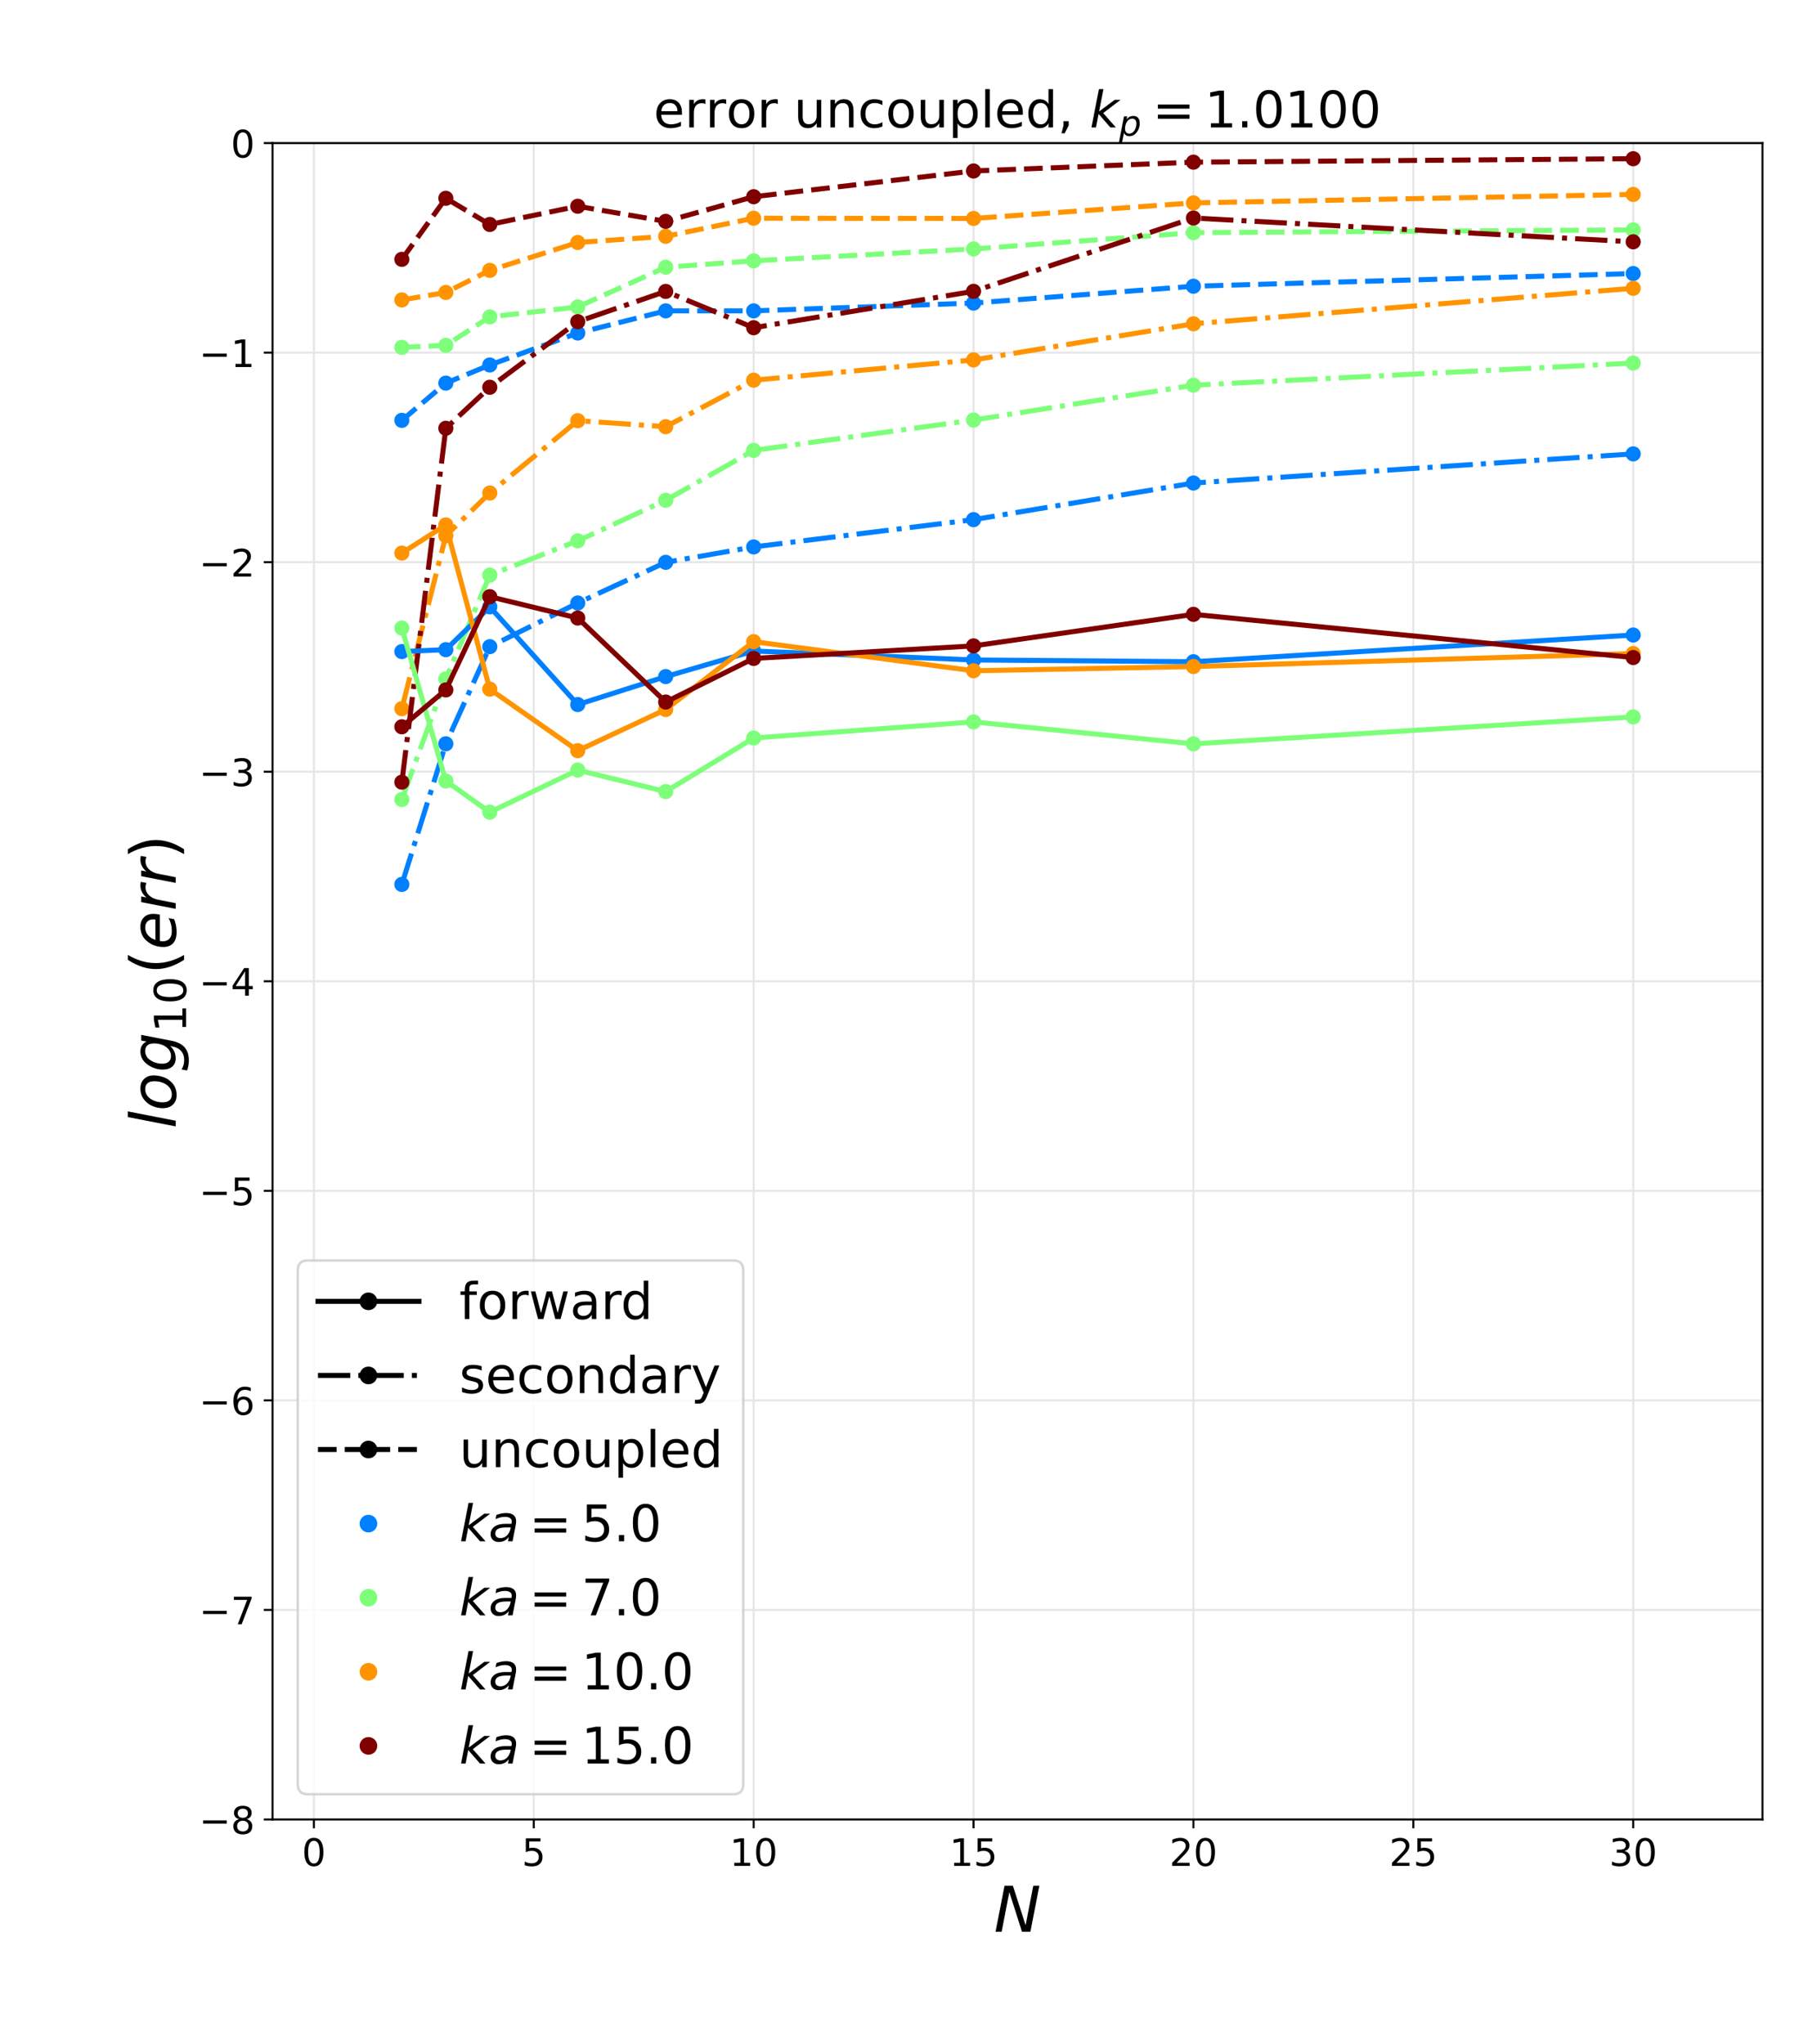 <?xml version="1.0" encoding="utf-8" standalone="no"?>
<!DOCTYPE svg PUBLIC "-//W3C//DTD SVG 1.1//EN"
  "http://www.w3.org/Graphics/SVG/1.1/DTD/svg11.dtd">
<!-- Created with matplotlib (https://matplotlib.org/) -->
<svg height="810pt" version="1.1" viewBox="0 0 720 810" width="720pt" xmlns="http://www.w3.org/2000/svg" xmlns:xlink="http://www.w3.org/1999/xlink">
 <defs>
  <style type="text/css">*{stroke-linecap:butt;stroke-linejoin:round;}</style>
 </defs>
 <g id="figure_1">
  <g id="patch_1">
   <path d="M 0 810 
L 720 810 
L 720 0 
L 0 0 
z
" style="fill:#ffffff;"/>
  </g>
  <g id="axes_1">
   <g id="patch_2">
    <path d="M 108 720.9 
L 698.4 720.9 
L 698.4 56.7 
L 108 56.7 
z
" style="fill:#ffffff;"/>
   </g>
   <g id="matplotlib.axis_1">
    <g id="xtick_1">
     <g id="line2d_1">
      <path clip-path="url(#p505a590bb7)" d="M 124.381 720.9 
L 124.381 56.7 
" style="fill:none;stroke:#e6e6e6;stroke-linecap:square;stroke-width:0.8;"/>
     </g>
     <g id="line2d_2">
      <defs>
       <path d="M 0 0 
L 0 3.5 
" id="mf811f935ae" style="stroke:#000000;stroke-width:0.8;"/>
      </defs>
      <g>
       <use style="stroke:#000000;stroke-width:0.8;" x="124.381" xlink:href="#mf811f935ae" y="720.9"/>
      </g>
     </g>
     <g id="text_1">
      <!-- 0 -->
      <g transform="translate(119.609 739.298)scale(0.15 -0.15)">
       <defs>
        <path d="M 31.781 66.406 
Q 24.172 66.406 20.328 58.906 
Q 16.5 51.422 16.5 36.375 
Q 16.5 21.391 20.328 13.891 
Q 24.172 6.391 31.781 6.391 
Q 39.453 6.391 43.281 13.891 
Q 47.125 21.391 47.125 36.375 
Q 47.125 51.422 43.281 58.906 
Q 39.453 66.406 31.781 66.406 
z
M 31.781 74.219 
Q 44.047 74.219 50.516 64.516 
Q 56.984 54.828 56.984 36.375 
Q 56.984 17.969 50.516 8.266 
Q 44.047 -1.422 31.781 -1.422 
Q 19.531 -1.422 13.062 8.266 
Q 6.594 17.969 6.594 36.375 
Q 6.594 54.828 13.062 64.516 
Q 19.531 74.219 31.781 74.219 
z
" id="DejaVuSans-48"/>
       </defs>
       <use xlink:href="#DejaVuSans-48"/>
      </g>
     </g>
    </g>
    <g id="xtick_2">
     <g id="line2d_3">
      <path clip-path="url(#p505a590bb7)" d="M 211.512 720.9 
L 211.512 56.7 
" style="fill:none;stroke:#e6e6e6;stroke-linecap:square;stroke-width:0.8;"/>
     </g>
     <g id="line2d_4">
      <g>
       <use style="stroke:#000000;stroke-width:0.8;" x="211.512" xlink:href="#mf811f935ae" y="720.9"/>
      </g>
     </g>
     <g id="text_2">
      <!-- 5 -->
      <g transform="translate(206.74 739.298)scale(0.15 -0.15)">
       <defs>
        <path d="M 10.797 72.906 
L 49.516 72.906 
L 49.516 64.594 
L 19.828 64.594 
L 19.828 46.734 
Q 21.969 47.469 24.109 47.828 
Q 26.266 48.188 28.422 48.188 
Q 40.625 48.188 47.75 41.5 
Q 54.891 34.812 54.891 23.391 
Q 54.891 11.625 47.562 5.094 
Q 40.234 -1.422 26.906 -1.422 
Q 22.312 -1.422 17.547 -0.641 
Q 12.797 0.141 7.719 1.703 
L 7.719 11.625 
Q 12.109 9.234 16.797 8.062 
Q 21.484 6.891 26.703 6.891 
Q 35.156 6.891 40.078 11.328 
Q 45.016 15.766 45.016 23.391 
Q 45.016 31 40.078 35.438 
Q 35.156 39.891 26.703 39.891 
Q 22.75 39.891 18.812 39.016 
Q 14.891 38.141 10.797 36.281 
z
" id="DejaVuSans-53"/>
       </defs>
       <use xlink:href="#DejaVuSans-53"/>
      </g>
     </g>
    </g>
    <g id="xtick_3">
     <g id="line2d_5">
      <path clip-path="url(#p505a590bb7)" d="M 298.643 720.9 
L 298.643 56.7 
" style="fill:none;stroke:#e6e6e6;stroke-linecap:square;stroke-width:0.8;"/>
     </g>
     <g id="line2d_6">
      <g>
       <use style="stroke:#000000;stroke-width:0.8;" x="298.643" xlink:href="#mf811f935ae" y="720.9"/>
      </g>
     </g>
     <g id="text_3">
      <!-- 10 -->
      <g transform="translate(289.099 739.298)scale(0.15 -0.15)">
       <defs>
        <path d="M 12.406 8.297 
L 28.516 8.297 
L 28.516 63.922 
L 10.984 60.406 
L 10.984 69.391 
L 28.422 72.906 
L 38.281 72.906 
L 38.281 8.297 
L 54.391 8.297 
L 54.391 0 
L 12.406 0 
z
" id="DejaVuSans-49"/>
       </defs>
       <use xlink:href="#DejaVuSans-49"/>
       <use x="63.623" xlink:href="#DejaVuSans-48"/>
      </g>
     </g>
    </g>
    <g id="xtick_4">
     <g id="line2d_7">
      <path clip-path="url(#p505a590bb7)" d="M 385.774 720.9 
L 385.774 56.7 
" style="fill:none;stroke:#e6e6e6;stroke-linecap:square;stroke-width:0.8;"/>
     </g>
     <g id="line2d_8">
      <g>
       <use style="stroke:#000000;stroke-width:0.8;" x="385.774" xlink:href="#mf811f935ae" y="720.9"/>
      </g>
     </g>
     <g id="text_4">
      <!-- 15 -->
      <g transform="translate(376.23 739.298)scale(0.15 -0.15)">
       <use xlink:href="#DejaVuSans-49"/>
       <use x="63.623" xlink:href="#DejaVuSans-53"/>
      </g>
     </g>
    </g>
    <g id="xtick_5">
     <g id="line2d_9">
      <path clip-path="url(#p505a590bb7)" d="M 472.905 720.9 
L 472.905 56.7 
" style="fill:none;stroke:#e6e6e6;stroke-linecap:square;stroke-width:0.8;"/>
     </g>
     <g id="line2d_10">
      <g>
       <use style="stroke:#000000;stroke-width:0.8;" x="472.905" xlink:href="#mf811f935ae" y="720.9"/>
      </g>
     </g>
     <g id="text_5">
      <!-- 20 -->
      <g transform="translate(463.361 739.298)scale(0.15 -0.15)">
       <defs>
        <path d="M 19.188 8.297 
L 53.609 8.297 
L 53.609 0 
L 7.328 0 
L 7.328 8.297 
Q 12.938 14.109 22.625 23.891 
Q 32.328 33.688 34.812 36.531 
Q 39.547 41.844 41.422 45.531 
Q 43.312 49.219 43.312 52.781 
Q 43.312 58.594 39.234 62.25 
Q 35.156 65.922 28.609 65.922 
Q 23.969 65.922 18.812 64.312 
Q 13.672 62.703 7.812 59.422 
L 7.812 69.391 
Q 13.766 71.781 18.938 73 
Q 24.125 74.219 28.422 74.219 
Q 39.75 74.219 46.484 68.547 
Q 53.219 62.891 53.219 53.422 
Q 53.219 48.922 51.531 44.891 
Q 49.859 40.875 45.406 35.406 
Q 44.188 33.984 37.641 27.219 
Q 31.109 20.453 19.188 8.297 
z
" id="DejaVuSans-50"/>
       </defs>
       <use xlink:href="#DejaVuSans-50"/>
       <use x="63.623" xlink:href="#DejaVuSans-48"/>
      </g>
     </g>
    </g>
    <g id="xtick_6">
     <g id="line2d_11">
      <path clip-path="url(#p505a590bb7)" d="M 560.036 720.9 
L 560.036 56.7 
" style="fill:none;stroke:#e6e6e6;stroke-linecap:square;stroke-width:0.8;"/>
     </g>
     <g id="line2d_12">
      <g>
       <use style="stroke:#000000;stroke-width:0.8;" x="560.036" xlink:href="#mf811f935ae" y="720.9"/>
      </g>
     </g>
     <g id="text_6">
      <!-- 25 -->
      <g transform="translate(550.492 739.298)scale(0.15 -0.15)">
       <use xlink:href="#DejaVuSans-50"/>
       <use x="63.623" xlink:href="#DejaVuSans-53"/>
      </g>
     </g>
    </g>
    <g id="xtick_7">
     <g id="line2d_13">
      <path clip-path="url(#p505a590bb7)" d="M 647.167 720.9 
L 647.167 56.7 
" style="fill:none;stroke:#e6e6e6;stroke-linecap:square;stroke-width:0.8;"/>
     </g>
     <g id="line2d_14">
      <g>
       <use style="stroke:#000000;stroke-width:0.8;" x="647.167" xlink:href="#mf811f935ae" y="720.9"/>
      </g>
     </g>
     <g id="text_7">
      <!-- 30 -->
      <g transform="translate(637.623 739.298)scale(0.15 -0.15)">
       <defs>
        <path d="M 40.578 39.312 
Q 47.656 37.797 51.625 33 
Q 55.609 28.219 55.609 21.188 
Q 55.609 10.406 48.188 4.484 
Q 40.766 -1.422 27.094 -1.422 
Q 22.516 -1.422 17.656 -0.516 
Q 12.797 0.391 7.625 2.203 
L 7.625 11.719 
Q 11.719 9.328 16.594 8.109 
Q 21.484 6.891 26.812 6.891 
Q 36.078 6.891 40.938 10.547 
Q 45.797 14.203 45.797 21.188 
Q 45.797 27.641 41.281 31.266 
Q 36.766 34.906 28.719 34.906 
L 20.219 34.906 
L 20.219 43.016 
L 29.109 43.016 
Q 36.375 43.016 40.234 45.922 
Q 44.094 48.828 44.094 54.297 
Q 44.094 59.906 40.109 62.906 
Q 36.141 65.922 28.719 65.922 
Q 24.656 65.922 20.016 65.031 
Q 15.375 64.156 9.812 62.312 
L 9.812 71.094 
Q 15.438 72.656 20.344 73.438 
Q 25.25 74.219 29.594 74.219 
Q 40.828 74.219 47.359 69.109 
Q 53.906 64.016 53.906 55.328 
Q 53.906 49.266 50.438 45.094 
Q 46.969 40.922 40.578 39.312 
z
" id="DejaVuSans-51"/>
       </defs>
       <use xlink:href="#DejaVuSans-51"/>
       <use x="63.623" xlink:href="#DejaVuSans-48"/>
      </g>
     </g>
    </g>
    <g id="text_8">
     <!-- $N$ -->
     <g transform="translate(393.825 765.413)scale(0.25 -0.25)">
      <defs>
       <path d="M 16.891 72.906 
L 30.172 72.906 
L 50.297 10.406 
L 62.5 72.906 
L 72.125 72.906 
L 57.906 0 
L 44.578 0 
L 24.516 62.891 
L 12.312 0 
L 2.688 0 
z
" id="DejaVuSans-Oblique-78"/>
      </defs>
      <use transform="translate(0 0.094)" xlink:href="#DejaVuSans-Oblique-78"/>
     </g>
    </g>
   </g>
   <g id="matplotlib.axis_2">
    <g id="ytick_1">
     <g id="line2d_15">
      <path clip-path="url(#p505a590bb7)" d="M 108 720.9 
L 698.4 720.9 
" style="fill:none;stroke:#e6e6e6;stroke-linecap:square;stroke-width:0.8;"/>
     </g>
     <g id="line2d_16">
      <defs>
       <path d="M 0 0 
L -3.5 0 
" id="m653d9a1a76" style="stroke:#000000;stroke-width:0.8;"/>
      </defs>
      <g>
       <use style="stroke:#000000;stroke-width:0.8;" x="108" xlink:href="#m653d9a1a76" y="720.9"/>
      </g>
     </g>
     <g id="text_9">
      <!-- −8 -->
      <g transform="translate(78.887 726.599)scale(0.15 -0.15)">
       <defs>
        <path d="M 10.594 35.5 
L 73.188 35.5 
L 73.188 27.203 
L 10.594 27.203 
z
" id="DejaVuSans-8722"/>
        <path d="M 31.781 34.625 
Q 24.75 34.625 20.719 30.859 
Q 16.703 27.094 16.703 20.516 
Q 16.703 13.922 20.719 10.156 
Q 24.75 6.391 31.781 6.391 
Q 38.812 6.391 42.859 10.172 
Q 46.922 13.969 46.922 20.516 
Q 46.922 27.094 42.891 30.859 
Q 38.875 34.625 31.781 34.625 
z
M 21.922 38.812 
Q 15.578 40.375 12.031 44.719 
Q 8.5 49.078 8.5 55.328 
Q 8.5 64.062 14.719 69.141 
Q 20.953 74.219 31.781 74.219 
Q 42.672 74.219 48.875 69.141 
Q 55.078 64.062 55.078 55.328 
Q 55.078 49.078 51.531 44.719 
Q 48 40.375 41.703 38.812 
Q 48.828 37.156 52.797 32.312 
Q 56.781 27.484 56.781 20.516 
Q 56.781 9.906 50.312 4.234 
Q 43.844 -1.422 31.781 -1.422 
Q 19.734 -1.422 13.25 4.234 
Q 6.781 9.906 6.781 20.516 
Q 6.781 27.484 10.781 32.312 
Q 14.797 37.156 21.922 38.812 
z
M 18.312 54.391 
Q 18.312 48.734 21.844 45.562 
Q 25.391 42.391 31.781 42.391 
Q 38.141 42.391 41.719 45.562 
Q 45.312 48.734 45.312 54.391 
Q 45.312 60.062 41.719 63.234 
Q 38.141 66.406 31.781 66.406 
Q 25.391 66.406 21.844 63.234 
Q 18.312 60.062 18.312 54.391 
z
" id="DejaVuSans-56"/>
       </defs>
       <use xlink:href="#DejaVuSans-8722"/>
       <use x="83.789" xlink:href="#DejaVuSans-56"/>
      </g>
     </g>
    </g>
    <g id="ytick_2">
     <g id="line2d_17">
      <path clip-path="url(#p505a590bb7)" d="M 108 637.875 
L 698.4 637.875 
" style="fill:none;stroke:#e6e6e6;stroke-linecap:square;stroke-width:0.8;"/>
     </g>
     <g id="line2d_18">
      <g>
       <use style="stroke:#000000;stroke-width:0.8;" x="108" xlink:href="#m653d9a1a76" y="637.875"/>
      </g>
     </g>
     <g id="text_10">
      <!-- −7 -->
      <g transform="translate(78.887 643.574)scale(0.15 -0.15)">
       <defs>
        <path d="M 8.203 72.906 
L 55.078 72.906 
L 55.078 68.703 
L 28.609 0 
L 18.312 0 
L 43.219 64.594 
L 8.203 64.594 
z
" id="DejaVuSans-55"/>
       </defs>
       <use xlink:href="#DejaVuSans-8722"/>
       <use x="83.789" xlink:href="#DejaVuSans-55"/>
      </g>
     </g>
    </g>
    <g id="ytick_3">
     <g id="line2d_19">
      <path clip-path="url(#p505a590bb7)" d="M 108 554.85 
L 698.4 554.85 
" style="fill:none;stroke:#e6e6e6;stroke-linecap:square;stroke-width:0.8;"/>
     </g>
     <g id="line2d_20">
      <g>
       <use style="stroke:#000000;stroke-width:0.8;" x="108" xlink:href="#m653d9a1a76" y="554.85"/>
      </g>
     </g>
     <g id="text_11">
      <!-- −6 -->
      <g transform="translate(78.887 560.549)scale(0.15 -0.15)">
       <defs>
        <path d="M 33.016 40.375 
Q 26.375 40.375 22.484 35.828 
Q 18.609 31.297 18.609 23.391 
Q 18.609 15.531 22.484 10.953 
Q 26.375 6.391 33.016 6.391 
Q 39.656 6.391 43.531 10.953 
Q 47.406 15.531 47.406 23.391 
Q 47.406 31.297 43.531 35.828 
Q 39.656 40.375 33.016 40.375 
z
M 52.594 71.297 
L 52.594 62.312 
Q 48.875 64.062 45.094 64.984 
Q 41.312 65.922 37.594 65.922 
Q 27.828 65.922 22.672 59.328 
Q 17.531 52.734 16.797 39.406 
Q 19.672 43.656 24.016 45.922 
Q 28.375 48.188 33.594 48.188 
Q 44.578 48.188 50.953 41.516 
Q 57.328 34.859 57.328 23.391 
Q 57.328 12.156 50.688 5.359 
Q 44.047 -1.422 33.016 -1.422 
Q 20.359 -1.422 13.672 8.266 
Q 6.984 17.969 6.984 36.375 
Q 6.984 53.656 15.188 63.938 
Q 23.391 74.219 37.203 74.219 
Q 40.922 74.219 44.703 73.484 
Q 48.484 72.75 52.594 71.297 
z
" id="DejaVuSans-54"/>
       </defs>
       <use xlink:href="#DejaVuSans-8722"/>
       <use x="83.789" xlink:href="#DejaVuSans-54"/>
      </g>
     </g>
    </g>
    <g id="ytick_4">
     <g id="line2d_21">
      <path clip-path="url(#p505a590bb7)" d="M 108 471.825 
L 698.4 471.825 
" style="fill:none;stroke:#e6e6e6;stroke-linecap:square;stroke-width:0.8;"/>
     </g>
     <g id="line2d_22">
      <g>
       <use style="stroke:#000000;stroke-width:0.8;" x="108" xlink:href="#m653d9a1a76" y="471.825"/>
      </g>
     </g>
     <g id="text_12">
      <!-- −5 -->
      <g transform="translate(78.887 477.524)scale(0.15 -0.15)">
       <use xlink:href="#DejaVuSans-8722"/>
       <use x="83.789" xlink:href="#DejaVuSans-53"/>
      </g>
     </g>
    </g>
    <g id="ytick_5">
     <g id="line2d_23">
      <path clip-path="url(#p505a590bb7)" d="M 108 388.8 
L 698.4 388.8 
" style="fill:none;stroke:#e6e6e6;stroke-linecap:square;stroke-width:0.8;"/>
     </g>
     <g id="line2d_24">
      <g>
       <use style="stroke:#000000;stroke-width:0.8;" x="108" xlink:href="#m653d9a1a76" y="388.8"/>
      </g>
     </g>
     <g id="text_13">
      <!-- −4 -->
      <g transform="translate(78.887 394.499)scale(0.15 -0.15)">
       <defs>
        <path d="M 37.797 64.312 
L 12.891 25.391 
L 37.797 25.391 
z
M 35.203 72.906 
L 47.609 72.906 
L 47.609 25.391 
L 58.016 25.391 
L 58.016 17.188 
L 47.609 17.188 
L 47.609 0 
L 37.797 0 
L 37.797 17.188 
L 4.891 17.188 
L 4.891 26.703 
z
" id="DejaVuSans-52"/>
       </defs>
       <use xlink:href="#DejaVuSans-8722"/>
       <use x="83.789" xlink:href="#DejaVuSans-52"/>
      </g>
     </g>
    </g>
    <g id="ytick_6">
     <g id="line2d_25">
      <path clip-path="url(#p505a590bb7)" d="M 108 305.775 
L 698.4 305.775 
" style="fill:none;stroke:#e6e6e6;stroke-linecap:square;stroke-width:0.8;"/>
     </g>
     <g id="line2d_26">
      <g>
       <use style="stroke:#000000;stroke-width:0.8;" x="108" xlink:href="#m653d9a1a76" y="305.775"/>
      </g>
     </g>
     <g id="text_14">
      <!-- −3 -->
      <g transform="translate(78.887 311.474)scale(0.15 -0.15)">
       <use xlink:href="#DejaVuSans-8722"/>
       <use x="83.789" xlink:href="#DejaVuSans-51"/>
      </g>
     </g>
    </g>
    <g id="ytick_7">
     <g id="line2d_27">
      <path clip-path="url(#p505a590bb7)" d="M 108 222.75 
L 698.4 222.75 
" style="fill:none;stroke:#e6e6e6;stroke-linecap:square;stroke-width:0.8;"/>
     </g>
     <g id="line2d_28">
      <g>
       <use style="stroke:#000000;stroke-width:0.8;" x="108" xlink:href="#m653d9a1a76" y="222.75"/>
      </g>
     </g>
     <g id="text_15">
      <!-- −2 -->
      <g transform="translate(78.887 228.449)scale(0.15 -0.15)">
       <use xlink:href="#DejaVuSans-8722"/>
       <use x="83.789" xlink:href="#DejaVuSans-50"/>
      </g>
     </g>
    </g>
    <g id="ytick_8">
     <g id="line2d_29">
      <path clip-path="url(#p505a590bb7)" d="M 108 139.725 
L 698.4 139.725 
" style="fill:none;stroke:#e6e6e6;stroke-linecap:square;stroke-width:0.8;"/>
     </g>
     <g id="line2d_30">
      <g>
       <use style="stroke:#000000;stroke-width:0.8;" x="108" xlink:href="#m653d9a1a76" y="139.725"/>
      </g>
     </g>
     <g id="text_16">
      <!-- −1 -->
      <g transform="translate(78.887 145.424)scale(0.15 -0.15)">
       <use xlink:href="#DejaVuSans-8722"/>
       <use x="83.789" xlink:href="#DejaVuSans-49"/>
      </g>
     </g>
    </g>
    <g id="ytick_9">
     <g id="line2d_31">
      <path clip-path="url(#p505a590bb7)" d="M 108 56.7 
L 698.4 56.7 
" style="fill:none;stroke:#e6e6e6;stroke-linecap:square;stroke-width:0.8;"/>
     </g>
     <g id="line2d_32">
      <g>
       <use style="stroke:#000000;stroke-width:0.8;" x="108" xlink:href="#m653d9a1a76" y="56.7"/>
      </g>
     </g>
     <g id="text_17">
      <!-- 0 -->
      <g transform="translate(91.456 62.399)scale(0.15 -0.15)">
       <use xlink:href="#DejaVuSans-48"/>
      </g>
     </g>
    </g>
    <g id="text_18">
     <!-- $log_{10}(err)$ -->
     <g transform="translate(69.637 447.175)rotate(-90)scale(0.25 -0.25)">
      <defs>
       <path d="M 18.312 75.984 
L 27.297 75.984 
L 12.5 0 
L 3.516 0 
z
" id="DejaVuSans-Oblique-108"/>
       <path d="M 25.391 -1.422 
Q 15.766 -1.422 10.172 4.516 
Q 4.594 10.453 4.594 20.703 
Q 4.594 26.656 6.516 32.828 
Q 8.453 39.016 11.531 43.219 
Q 16.359 49.75 22.312 52.875 
Q 28.266 56 35.797 56 
Q 45.125 56 50.859 50.188 
Q 56.594 44.391 56.594 35.016 
Q 56.594 28.516 54.688 22.062 
Q 52.781 15.625 49.703 11.375 
Q 44.922 4.828 38.969 1.703 
Q 33.016 -1.422 25.391 -1.422 
z
M 13.922 21 
Q 13.922 13.578 17.016 9.891 
Q 20.125 6.203 26.422 6.203 
Q 35.453 6.203 41.375 14.078 
Q 47.312 21.969 47.312 34.078 
Q 47.312 41.156 44.141 44.766 
Q 40.969 48.391 34.812 48.391 
Q 29.734 48.391 25.781 46.016 
Q 21.828 43.656 18.703 38.812 
Q 16.406 35.203 15.156 30.562 
Q 13.922 25.922 13.922 21 
z
" id="DejaVuSans-Oblique-111"/>
       <path d="M 59.625 54.688 
L 50.297 6.781 
Q 47.609 -7.125 40.016 -13.953 
Q 32.422 -20.797 19.578 -20.797 
Q 14.844 -20.797 10.781 -20.094 
Q 6.734 -19.391 3.219 -17.922 
L 4.891 -9.188 
Q 8.203 -11.328 11.906 -12.344 
Q 15.625 -13.375 19.828 -13.375 
Q 28.375 -13.375 33.859 -8.703 
Q 39.359 -4.047 41.109 4.688 
L 41.891 8.797 
Q 38.141 4.5 33.156 2.25 
Q 28.172 0 22.406 0 
Q 14.109 0 9.344 5.484 
Q 4.594 10.984 4.594 20.609 
Q 4.594 28.172 7.469 35.422 
Q 10.359 42.672 15.578 48.297 
Q 19.047 52 23.656 54 
Q 28.266 56 33.297 56 
Q 38.812 56 42.906 53.438 
Q 47.016 50.875 49.031 46.188 
L 50.594 54.688 
z
M 46.094 34.625 
Q 46.094 41.266 42.969 44.875 
Q 39.844 48.484 34.078 48.484 
Q 30.516 48.484 27.297 47.062 
Q 24.078 45.656 21.781 43.109 
Q 18.062 38.922 15.984 33.234 
Q 13.922 27.547 13.922 21.484 
Q 13.922 14.75 17.062 11.125 
Q 20.219 7.516 26.125 7.516 
Q 34.672 7.516 40.375 15.25 
Q 46.094 23 46.094 34.625 
z
" id="DejaVuSans-Oblique-103"/>
       <path d="M 31 75.875 
Q 24.469 64.656 21.281 53.656 
Q 18.109 42.672 18.109 31.391 
Q 18.109 20.125 21.312 9.062 
Q 24.516 -2 31 -13.188 
L 23.188 -13.188 
Q 15.875 -1.703 12.234 9.375 
Q 8.594 20.453 8.594 31.391 
Q 8.594 42.281 12.203 53.312 
Q 15.828 64.359 23.188 75.875 
z
" id="DejaVuSans-40"/>
       <path d="M 48.094 32.234 
Q 48.25 33.016 48.312 33.844 
Q 48.391 34.672 48.391 35.5 
Q 48.391 41.453 44.891 44.922 
Q 41.406 48.391 35.406 48.391 
Q 28.719 48.391 23.578 44.156 
Q 18.453 39.938 15.828 32.172 
z
M 55.906 25.203 
L 14.109 25.203 
Q 13.812 23.344 13.719 22.266 
Q 13.625 21.188 13.625 20.406 
Q 13.625 13.625 17.797 9.906 
Q 21.969 6.203 29.594 6.203 
Q 35.453 6.203 40.672 7.516 
Q 45.906 8.844 50.391 11.375 
L 48.688 2.484 
Q 43.844 0.531 38.688 -0.438 
Q 33.547 -1.422 28.219 -1.422 
Q 16.844 -1.422 10.719 4.016 
Q 4.594 9.469 4.594 19.484 
Q 4.594 28.031 7.641 35.375 
Q 10.688 42.719 16.609 48.484 
Q 20.406 52.094 25.656 54.047 
Q 30.906 56 36.812 56 
Q 46.094 56 51.578 50.438 
Q 57.078 44.875 57.078 35.5 
Q 57.078 33.25 56.781 30.688 
Q 56.5 28.125 55.906 25.203 
z
" id="DejaVuSans-Oblique-101"/>
       <path d="M 44.578 46.391 
Q 43.219 47.125 41.453 47.516 
Q 39.703 47.906 37.703 47.906 
Q 30.516 47.906 25.141 42.453 
Q 19.781 37.016 18.016 27.875 
L 12.5 0 
L 3.516 0 
L 14.203 54.688 
L 23.188 54.688 
L 21.484 46.188 
Q 25.047 50.922 30 53.453 
Q 34.969 56 40.578 56 
Q 42.047 56 43.453 55.828 
Q 44.875 55.672 46.297 55.281 
z
" id="DejaVuSans-Oblique-114"/>
       <path d="M 8.016 75.875 
L 15.828 75.875 
Q 23.141 64.359 26.781 53.312 
Q 30.422 42.281 30.422 31.391 
Q 30.422 20.453 26.781 9.375 
Q 23.141 -1.703 15.828 -13.188 
L 8.016 -13.188 
Q 14.5 -2 17.703 9.062 
Q 20.906 20.125 20.906 31.391 
Q 20.906 42.672 17.703 53.656 
Q 14.5 64.656 8.016 75.875 
z
" id="DejaVuSans-41"/>
      </defs>
      <use transform="translate(0 0.016)" xlink:href="#DejaVuSans-Oblique-108"/>
      <use transform="translate(27.783 0.016)" xlink:href="#DejaVuSans-Oblique-111"/>
      <use transform="translate(88.965 0.016)" xlink:href="#DejaVuSans-Oblique-103"/>
      <use transform="translate(152.441 -16.391)scale(0.7)" xlink:href="#DejaVuSans-49"/>
      <use transform="translate(196.978 -16.391)scale(0.7)" xlink:href="#DejaVuSans-48"/>
      <use transform="translate(244.248 0.016)" xlink:href="#DejaVuSans-40"/>
      <use transform="translate(283.262 0.016)" xlink:href="#DejaVuSans-Oblique-101"/>
      <use transform="translate(344.785 0.016)" xlink:href="#DejaVuSans-Oblique-114"/>
      <use transform="translate(385.898 0.016)" xlink:href="#DejaVuSans-Oblique-114"/>
      <use transform="translate(427.012 0.016)" xlink:href="#DejaVuSans-41"/>
     </g>
    </g>
   </g>
   <g id="line2d_33">
    <path clip-path="url(#p505a590bb7)" d="M 159.233 166.551 
L 176.659 151.795 
L 194.085 144.613 
L 228.938 131.947 
L 263.79 123.161 
L 298.643 123.165 
L 385.774 120.084 
L 472.905 113.411 
L 647.167 108.391 
" style="fill:none;stroke:#0080ff;stroke-dasharray:7.4,3.2;stroke-dashoffset:0;stroke-width:2;"/>
    <defs>
     <path d="M 0 2.5 
C 0.663 2.5 1.299 2.237 1.768 1.768 
C 2.237 1.299 2.5 0.663 2.5 0 
C 2.5 -0.663 2.237 -1.299 1.768 -1.768 
C 1.299 -2.237 0.663 -2.5 0 -2.5 
C -0.663 -2.5 -1.299 -2.237 -1.768 -1.768 
C -2.237 -1.299 -2.5 -0.663 -2.5 0 
C -2.5 0.663 -2.237 1.299 -1.768 1.768 
C -1.299 2.237 -0.663 2.5 0 2.5 
z
" id="m80f82ef3e1" style="stroke:#0080ff;"/>
    </defs>
    <g clip-path="url(#p505a590bb7)">
     <use style="fill:#0080ff;stroke:#0080ff;" x="159.233" xlink:href="#m80f82ef3e1" y="166.551"/>
     <use style="fill:#0080ff;stroke:#0080ff;" x="176.659" xlink:href="#m80f82ef3e1" y="151.795"/>
     <use style="fill:#0080ff;stroke:#0080ff;" x="194.085" xlink:href="#m80f82ef3e1" y="144.613"/>
     <use style="fill:#0080ff;stroke:#0080ff;" x="228.938" xlink:href="#m80f82ef3e1" y="131.947"/>
     <use style="fill:#0080ff;stroke:#0080ff;" x="263.79" xlink:href="#m80f82ef3e1" y="123.161"/>
     <use style="fill:#0080ff;stroke:#0080ff;" x="298.643" xlink:href="#m80f82ef3e1" y="123.165"/>
     <use style="fill:#0080ff;stroke:#0080ff;" x="385.774" xlink:href="#m80f82ef3e1" y="120.084"/>
     <use style="fill:#0080ff;stroke:#0080ff;" x="472.905" xlink:href="#m80f82ef3e1" y="113.411"/>
     <use style="fill:#0080ff;stroke:#0080ff;" x="647.167" xlink:href="#m80f82ef3e1" y="108.391"/>
    </g>
   </g>
   <g id="line2d_34">
    <path clip-path="url(#p505a590bb7)" d="M 159.233 137.629 
L 176.659 136.833 
L 194.085 125.552 
L 228.938 121.616 
L 263.79 105.884 
L 298.643 103.339 
L 385.774 98.636 
L 472.905 92.182 
L 647.167 91.085 
" style="fill:none;stroke:#7dff7a;stroke-dasharray:7.4,3.2;stroke-dashoffset:0;stroke-width:2;"/>
    <defs>
     <path d="M 0 2.5 
C 0.663 2.5 1.299 2.237 1.768 1.768 
C 2.237 1.299 2.5 0.663 2.5 0 
C 2.5 -0.663 2.237 -1.299 1.768 -1.768 
C 1.299 -2.237 0.663 -2.5 0 -2.5 
C -0.663 -2.5 -1.299 -2.237 -1.768 -1.768 
C -2.237 -1.299 -2.5 -0.663 -2.5 0 
C -2.5 0.663 -2.237 1.299 -1.768 1.768 
C -1.299 2.237 -0.663 2.5 0 2.5 
z
" id="md9b337b63d" style="stroke:#7dff7a;"/>
    </defs>
    <g clip-path="url(#p505a590bb7)">
     <use style="fill:#7dff7a;stroke:#7dff7a;" x="159.233" xlink:href="#md9b337b63d" y="137.629"/>
     <use style="fill:#7dff7a;stroke:#7dff7a;" x="176.659" xlink:href="#md9b337b63d" y="136.833"/>
     <use style="fill:#7dff7a;stroke:#7dff7a;" x="194.085" xlink:href="#md9b337b63d" y="125.552"/>
     <use style="fill:#7dff7a;stroke:#7dff7a;" x="228.938" xlink:href="#md9b337b63d" y="121.616"/>
     <use style="fill:#7dff7a;stroke:#7dff7a;" x="263.79" xlink:href="#md9b337b63d" y="105.884"/>
     <use style="fill:#7dff7a;stroke:#7dff7a;" x="298.643" xlink:href="#md9b337b63d" y="103.339"/>
     <use style="fill:#7dff7a;stroke:#7dff7a;" x="385.774" xlink:href="#md9b337b63d" y="98.636"/>
     <use style="fill:#7dff7a;stroke:#7dff7a;" x="472.905" xlink:href="#md9b337b63d" y="92.182"/>
     <use style="fill:#7dff7a;stroke:#7dff7a;" x="647.167" xlink:href="#md9b337b63d" y="91.085"/>
    </g>
   </g>
   <g id="line2d_35">
    <path clip-path="url(#p505a590bb7)" d="M 159.233 118.842 
L 176.659 115.874 
L 194.085 107.122 
L 228.938 96.073 
L 263.79 93.631 
L 298.643 86.472 
L 385.774 86.555 
L 472.905 80.392 
L 647.167 77.033 
" style="fill:none;stroke:#ff9400;stroke-dasharray:7.4,3.2;stroke-dashoffset:0;stroke-width:2;"/>
    <defs>
     <path d="M 0 2.5 
C 0.663 2.5 1.299 2.237 1.768 1.768 
C 2.237 1.299 2.5 0.663 2.5 0 
C 2.5 -0.663 2.237 -1.299 1.768 -1.768 
C 1.299 -2.237 0.663 -2.5 0 -2.5 
C -0.663 -2.5 -1.299 -2.237 -1.768 -1.768 
C -2.237 -1.299 -2.5 -0.663 -2.5 0 
C -2.5 0.663 -2.237 1.299 -1.768 1.768 
C -1.299 2.237 -0.663 2.5 0 2.5 
z
" id="md169b0d19c" style="stroke:#ff9400;"/>
    </defs>
    <g clip-path="url(#p505a590bb7)">
     <use style="fill:#ff9400;stroke:#ff9400;" x="159.233" xlink:href="#md169b0d19c" y="118.842"/>
     <use style="fill:#ff9400;stroke:#ff9400;" x="176.659" xlink:href="#md169b0d19c" y="115.874"/>
     <use style="fill:#ff9400;stroke:#ff9400;" x="194.085" xlink:href="#md169b0d19c" y="107.122"/>
     <use style="fill:#ff9400;stroke:#ff9400;" x="228.938" xlink:href="#md169b0d19c" y="96.073"/>
     <use style="fill:#ff9400;stroke:#ff9400;" x="263.79" xlink:href="#md169b0d19c" y="93.631"/>
     <use style="fill:#ff9400;stroke:#ff9400;" x="298.643" xlink:href="#md169b0d19c" y="86.472"/>
     <use style="fill:#ff9400;stroke:#ff9400;" x="385.774" xlink:href="#md169b0d19c" y="86.555"/>
     <use style="fill:#ff9400;stroke:#ff9400;" x="472.905" xlink:href="#md169b0d19c" y="80.392"/>
     <use style="fill:#ff9400;stroke:#ff9400;" x="647.167" xlink:href="#md169b0d19c" y="77.033"/>
    </g>
   </g>
   <g id="line2d_36">
    <path clip-path="url(#p505a590bb7)" d="M 159.233 102.76 
L 176.659 78.558 
L 194.085 88.932 
L 228.938 81.715 
L 263.79 87.707 
L 298.643 77.941 
L 385.774 67.746 
L 472.905 64.254 
L 647.167 62.883 
" style="fill:none;stroke:#800000;stroke-dasharray:7.4,3.2;stroke-dashoffset:0;stroke-width:2;"/>
    <defs>
     <path d="M 0 2.5 
C 0.663 2.5 1.299 2.237 1.768 1.768 
C 2.237 1.299 2.5 0.663 2.5 0 
C 2.5 -0.663 2.237 -1.299 1.768 -1.768 
C 1.299 -2.237 0.663 -2.5 0 -2.5 
C -0.663 -2.5 -1.299 -2.237 -1.768 -1.768 
C -2.237 -1.299 -2.5 -0.663 -2.5 0 
C -2.5 0.663 -2.237 1.299 -1.768 1.768 
C -1.299 2.237 -0.663 2.5 0 2.5 
z
" id="m9baf7aa7d7" style="stroke:#800000;"/>
    </defs>
    <g clip-path="url(#p505a590bb7)">
     <use style="fill:#800000;stroke:#800000;" x="159.233" xlink:href="#m9baf7aa7d7" y="102.76"/>
     <use style="fill:#800000;stroke:#800000;" x="176.659" xlink:href="#m9baf7aa7d7" y="78.558"/>
     <use style="fill:#800000;stroke:#800000;" x="194.085" xlink:href="#m9baf7aa7d7" y="88.932"/>
     <use style="fill:#800000;stroke:#800000;" x="228.938" xlink:href="#m9baf7aa7d7" y="81.715"/>
     <use style="fill:#800000;stroke:#800000;" x="263.79" xlink:href="#m9baf7aa7d7" y="87.707"/>
     <use style="fill:#800000;stroke:#800000;" x="298.643" xlink:href="#m9baf7aa7d7" y="77.941"/>
     <use style="fill:#800000;stroke:#800000;" x="385.774" xlink:href="#m9baf7aa7d7" y="67.746"/>
     <use style="fill:#800000;stroke:#800000;" x="472.905" xlink:href="#m9baf7aa7d7" y="64.254"/>
     <use style="fill:#800000;stroke:#800000;" x="647.167" xlink:href="#m9baf7aa7d7" y="62.883"/>
    </g>
   </g>
   <g id="line2d_37">
    <path clip-path="url(#p505a590bb7)" d="M 159.233 350.42 
L 176.659 294.705 
L 194.085 256.219 
L 228.938 238.916 
L 263.79 222.802 
L 298.643 216.701 
L 385.774 205.884 
L 472.905 191.385 
L 647.167 179.832 
" style="fill:none;stroke:#0080ff;stroke-dasharray:12.8,3.2,2,3.2;stroke-dashoffset:0;stroke-width:2;"/>
    <g clip-path="url(#p505a590bb7)">
     <use style="fill:#0080ff;stroke:#0080ff;" x="159.233" xlink:href="#m80f82ef3e1" y="350.42"/>
     <use style="fill:#0080ff;stroke:#0080ff;" x="176.659" xlink:href="#m80f82ef3e1" y="294.705"/>
     <use style="fill:#0080ff;stroke:#0080ff;" x="194.085" xlink:href="#m80f82ef3e1" y="256.219"/>
     <use style="fill:#0080ff;stroke:#0080ff;" x="228.938" xlink:href="#m80f82ef3e1" y="238.916"/>
     <use style="fill:#0080ff;stroke:#0080ff;" x="263.79" xlink:href="#m80f82ef3e1" y="222.802"/>
     <use style="fill:#0080ff;stroke:#0080ff;" x="298.643" xlink:href="#m80f82ef3e1" y="216.701"/>
     <use style="fill:#0080ff;stroke:#0080ff;" x="385.774" xlink:href="#m80f82ef3e1" y="205.884"/>
     <use style="fill:#0080ff;stroke:#0080ff;" x="472.905" xlink:href="#m80f82ef3e1" y="191.385"/>
     <use style="fill:#0080ff;stroke:#0080ff;" x="647.167" xlink:href="#m80f82ef3e1" y="179.832"/>
    </g>
   </g>
   <g id="line2d_38">
    <path clip-path="url(#p505a590bb7)" d="M 159.233 316.774 
L 176.659 268.962 
L 194.085 227.854 
L 228.938 214.29 
L 263.79 198.222 
L 298.643 178.443 
L 385.774 166.432 
L 472.905 152.628 
L 647.167 143.856 
" style="fill:none;stroke:#7dff7a;stroke-dasharray:12.8,3.2,2,3.2;stroke-dashoffset:0;stroke-width:2;"/>
    <g clip-path="url(#p505a590bb7)">
     <use style="fill:#7dff7a;stroke:#7dff7a;" x="159.233" xlink:href="#md9b337b63d" y="316.774"/>
     <use style="fill:#7dff7a;stroke:#7dff7a;" x="176.659" xlink:href="#md9b337b63d" y="268.962"/>
     <use style="fill:#7dff7a;stroke:#7dff7a;" x="194.085" xlink:href="#md9b337b63d" y="227.854"/>
     <use style="fill:#7dff7a;stroke:#7dff7a;" x="228.938" xlink:href="#md9b337b63d" y="214.29"/>
     <use style="fill:#7dff7a;stroke:#7dff7a;" x="263.79" xlink:href="#md9b337b63d" y="198.222"/>
     <use style="fill:#7dff7a;stroke:#7dff7a;" x="298.643" xlink:href="#md9b337b63d" y="178.443"/>
     <use style="fill:#7dff7a;stroke:#7dff7a;" x="385.774" xlink:href="#md9b337b63d" y="166.432"/>
     <use style="fill:#7dff7a;stroke:#7dff7a;" x="472.905" xlink:href="#md9b337b63d" y="152.628"/>
     <use style="fill:#7dff7a;stroke:#7dff7a;" x="647.167" xlink:href="#md9b337b63d" y="143.856"/>
    </g>
   </g>
   <g id="line2d_39">
    <path clip-path="url(#p505a590bb7)" d="M 159.233 280.778 
L 176.659 212.268 
L 194.085 195.333 
L 228.938 166.674 
L 263.79 169.066 
L 298.643 150.629 
L 385.774 142.602 
L 472.905 128.293 
L 647.167 114.224 
" style="fill:none;stroke:#ff9400;stroke-dasharray:12.8,3.2,2,3.2;stroke-dashoffset:0;stroke-width:2;"/>
    <g clip-path="url(#p505a590bb7)">
     <use style="fill:#ff9400;stroke:#ff9400;" x="159.233" xlink:href="#md169b0d19c" y="280.778"/>
     <use style="fill:#ff9400;stroke:#ff9400;" x="176.659" xlink:href="#md169b0d19c" y="212.268"/>
     <use style="fill:#ff9400;stroke:#ff9400;" x="194.085" xlink:href="#md169b0d19c" y="195.333"/>
     <use style="fill:#ff9400;stroke:#ff9400;" x="228.938" xlink:href="#md169b0d19c" y="166.674"/>
     <use style="fill:#ff9400;stroke:#ff9400;" x="263.79" xlink:href="#md169b0d19c" y="169.066"/>
     <use style="fill:#ff9400;stroke:#ff9400;" x="298.643" xlink:href="#md169b0d19c" y="150.629"/>
     <use style="fill:#ff9400;stroke:#ff9400;" x="385.774" xlink:href="#md169b0d19c" y="142.602"/>
     <use style="fill:#ff9400;stroke:#ff9400;" x="472.905" xlink:href="#md169b0d19c" y="128.293"/>
     <use style="fill:#ff9400;stroke:#ff9400;" x="647.167" xlink:href="#md169b0d19c" y="114.224"/>
    </g>
   </g>
   <g id="line2d_40">
    <path clip-path="url(#p505a590bb7)" d="M 159.233 309.902 
L 176.659 169.682 
L 194.085 153.434 
L 228.938 127.454 
L 263.79 115.459 
L 298.643 129.843 
L 385.774 115.426 
L 472.905 86.38 
L 647.167 95.81 
" style="fill:none;stroke:#800000;stroke-dasharray:12.8,3.2,2,3.2;stroke-dashoffset:0;stroke-width:2;"/>
    <g clip-path="url(#p505a590bb7)">
     <use style="fill:#800000;stroke:#800000;" x="159.233" xlink:href="#m9baf7aa7d7" y="309.902"/>
     <use style="fill:#800000;stroke:#800000;" x="176.659" xlink:href="#m9baf7aa7d7" y="169.682"/>
     <use style="fill:#800000;stroke:#800000;" x="194.085" xlink:href="#m9baf7aa7d7" y="153.434"/>
     <use style="fill:#800000;stroke:#800000;" x="228.938" xlink:href="#m9baf7aa7d7" y="127.454"/>
     <use style="fill:#800000;stroke:#800000;" x="263.79" xlink:href="#m9baf7aa7d7" y="115.459"/>
     <use style="fill:#800000;stroke:#800000;" x="298.643" xlink:href="#m9baf7aa7d7" y="129.843"/>
     <use style="fill:#800000;stroke:#800000;" x="385.774" xlink:href="#m9baf7aa7d7" y="115.426"/>
     <use style="fill:#800000;stroke:#800000;" x="472.905" xlink:href="#m9baf7aa7d7" y="86.38"/>
     <use style="fill:#800000;stroke:#800000;" x="647.167" xlink:href="#m9baf7aa7d7" y="95.81"/>
    </g>
   </g>
   <g id="line2d_41">
    <path clip-path="url(#p505a590bb7)" d="M 159.233 258.166 
L 176.659 257.406 
L 194.085 240.452 
L 228.938 279.155 
L 263.79 268.068 
L 298.643 257.94 
L 385.774 261.478 
L 472.905 262.187 
L 647.167 251.607 
" style="fill:none;stroke:#0080ff;stroke-linecap:square;stroke-width:2;"/>
    <g clip-path="url(#p505a590bb7)">
     <use style="fill:#0080ff;stroke:#0080ff;" x="159.233" xlink:href="#m80f82ef3e1" y="258.166"/>
     <use style="fill:#0080ff;stroke:#0080ff;" x="176.659" xlink:href="#m80f82ef3e1" y="257.406"/>
     <use style="fill:#0080ff;stroke:#0080ff;" x="194.085" xlink:href="#m80f82ef3e1" y="240.452"/>
     <use style="fill:#0080ff;stroke:#0080ff;" x="228.938" xlink:href="#m80f82ef3e1" y="279.155"/>
     <use style="fill:#0080ff;stroke:#0080ff;" x="263.79" xlink:href="#m80f82ef3e1" y="268.068"/>
     <use style="fill:#0080ff;stroke:#0080ff;" x="298.643" xlink:href="#m80f82ef3e1" y="257.94"/>
     <use style="fill:#0080ff;stroke:#0080ff;" x="385.774" xlink:href="#m80f82ef3e1" y="261.478"/>
     <use style="fill:#0080ff;stroke:#0080ff;" x="472.905" xlink:href="#m80f82ef3e1" y="262.187"/>
     <use style="fill:#0080ff;stroke:#0080ff;" x="647.167" xlink:href="#m80f82ef3e1" y="251.607"/>
    </g>
   </g>
   <g id="line2d_42">
    <path clip-path="url(#p505a590bb7)" d="M 159.233 248.843 
L 176.659 309.427 
L 194.085 321.8 
L 228.938 305.112 
L 263.79 313.645 
L 298.643 292.401 
L 385.774 286.036 
L 472.905 294.727 
L 647.167 284.056 
" style="fill:none;stroke:#7dff7a;stroke-linecap:square;stroke-width:2;"/>
    <g clip-path="url(#p505a590bb7)">
     <use style="fill:#7dff7a;stroke:#7dff7a;" x="159.233" xlink:href="#md9b337b63d" y="248.843"/>
     <use style="fill:#7dff7a;stroke:#7dff7a;" x="176.659" xlink:href="#md9b337b63d" y="309.427"/>
     <use style="fill:#7dff7a;stroke:#7dff7a;" x="194.085" xlink:href="#md9b337b63d" y="321.8"/>
     <use style="fill:#7dff7a;stroke:#7dff7a;" x="228.938" xlink:href="#md9b337b63d" y="305.112"/>
     <use style="fill:#7dff7a;stroke:#7dff7a;" x="263.79" xlink:href="#md9b337b63d" y="313.645"/>
     <use style="fill:#7dff7a;stroke:#7dff7a;" x="298.643" xlink:href="#md9b337b63d" y="292.401"/>
     <use style="fill:#7dff7a;stroke:#7dff7a;" x="385.774" xlink:href="#md9b337b63d" y="286.036"/>
     <use style="fill:#7dff7a;stroke:#7dff7a;" x="472.905" xlink:href="#md9b337b63d" y="294.727"/>
     <use style="fill:#7dff7a;stroke:#7dff7a;" x="647.167" xlink:href="#md9b337b63d" y="284.056"/>
    </g>
   </g>
   <g id="line2d_43">
    <path clip-path="url(#p505a590bb7)" d="M 159.233 219.139 
L 176.659 207.985 
L 194.085 273.051 
L 228.938 297.426 
L 263.79 281.109 
L 298.643 254.235 
L 385.774 265.769 
L 472.905 264.094 
L 647.167 258.956 
" style="fill:none;stroke:#ff9400;stroke-linecap:square;stroke-width:2;"/>
    <g clip-path="url(#p505a590bb7)">
     <use style="fill:#ff9400;stroke:#ff9400;" x="159.233" xlink:href="#md169b0d19c" y="219.139"/>
     <use style="fill:#ff9400;stroke:#ff9400;" x="176.659" xlink:href="#md169b0d19c" y="207.985"/>
     <use style="fill:#ff9400;stroke:#ff9400;" x="194.085" xlink:href="#md169b0d19c" y="273.051"/>
     <use style="fill:#ff9400;stroke:#ff9400;" x="228.938" xlink:href="#md169b0d19c" y="297.426"/>
     <use style="fill:#ff9400;stroke:#ff9400;" x="263.79" xlink:href="#md169b0d19c" y="281.109"/>
     <use style="fill:#ff9400;stroke:#ff9400;" x="298.643" xlink:href="#md169b0d19c" y="254.235"/>
     <use style="fill:#ff9400;stroke:#ff9400;" x="385.774" xlink:href="#md169b0d19c" y="265.769"/>
     <use style="fill:#ff9400;stroke:#ff9400;" x="472.905" xlink:href="#md169b0d19c" y="264.094"/>
     <use style="fill:#ff9400;stroke:#ff9400;" x="647.167" xlink:href="#md169b0d19c" y="258.956"/>
    </g>
   </g>
   <g id="line2d_44">
    <path clip-path="url(#p505a590bb7)" d="M 159.233 287.96 
L 176.659 273.354 
L 194.085 236.415 
L 228.938 244.876 
L 263.79 278.154 
L 298.643 260.879 
L 385.774 255.908 
L 472.905 243.418 
L 647.167 260.526 
" style="fill:none;stroke:#800000;stroke-linecap:square;stroke-width:2;"/>
    <g clip-path="url(#p505a590bb7)">
     <use style="fill:#800000;stroke:#800000;" x="159.233" xlink:href="#m9baf7aa7d7" y="287.96"/>
     <use style="fill:#800000;stroke:#800000;" x="176.659" xlink:href="#m9baf7aa7d7" y="273.354"/>
     <use style="fill:#800000;stroke:#800000;" x="194.085" xlink:href="#m9baf7aa7d7" y="236.415"/>
     <use style="fill:#800000;stroke:#800000;" x="228.938" xlink:href="#m9baf7aa7d7" y="244.876"/>
     <use style="fill:#800000;stroke:#800000;" x="263.79" xlink:href="#m9baf7aa7d7" y="278.154"/>
     <use style="fill:#800000;stroke:#800000;" x="298.643" xlink:href="#m9baf7aa7d7" y="260.879"/>
     <use style="fill:#800000;stroke:#800000;" x="385.774" xlink:href="#m9baf7aa7d7" y="255.908"/>
     <use style="fill:#800000;stroke:#800000;" x="472.905" xlink:href="#m9baf7aa7d7" y="243.418"/>
     <use style="fill:#800000;stroke:#800000;" x="647.167" xlink:href="#m9baf7aa7d7" y="260.526"/>
    </g>
   </g>
   <g id="patch_3">
    <path d="M 108 720.9 
L 108 56.7 
" style="fill:none;stroke:#000000;stroke-linecap:square;stroke-linejoin:miter;stroke-width:0.8;"/>
   </g>
   <g id="patch_4">
    <path d="M 698.4 720.9 
L 698.4 56.7 
" style="fill:none;stroke:#000000;stroke-linecap:square;stroke-linejoin:miter;stroke-width:0.8;"/>
   </g>
   <g id="patch_5">
    <path d="M 108 720.9 
L 698.4 720.9 
" style="fill:none;stroke:#000000;stroke-linecap:square;stroke-linejoin:miter;stroke-width:0.8;"/>
   </g>
   <g id="patch_6">
    <path d="M 108 56.7 
L 698.4 56.7 
" style="fill:none;stroke:#000000;stroke-linecap:square;stroke-linejoin:miter;stroke-width:0.8;"/>
   </g>
   <g id="text_19">
    <!-- error uncoupled, $k_p=1.0100$ -->
    <g transform="translate(259 50.5)scale(0.2 -0.2)">
     <defs>
      <path d="M 56.203 29.594 
L 56.203 25.203 
L 14.891 25.203 
Q 15.484 15.922 20.484 11.062 
Q 25.484 6.203 34.422 6.203 
Q 39.594 6.203 44.453 7.469 
Q 49.312 8.734 54.109 11.281 
L 54.109 2.781 
Q 49.266 0.734 44.188 -0.344 
Q 39.109 -1.422 33.891 -1.422 
Q 20.797 -1.422 13.156 6.188 
Q 5.516 13.812 5.516 26.812 
Q 5.516 40.234 12.766 48.109 
Q 20.016 56 32.328 56 
Q 43.359 56 49.781 48.891 
Q 56.203 41.797 56.203 29.594 
z
M 47.219 32.234 
Q 47.125 39.594 43.094 43.984 
Q 39.062 48.391 32.422 48.391 
Q 24.906 48.391 20.391 44.141 
Q 15.875 39.891 15.188 32.172 
z
" id="DejaVuSans-101"/>
      <path d="M 41.109 46.297 
Q 39.594 47.172 37.812 47.578 
Q 36.031 48 33.891 48 
Q 26.266 48 22.188 43.047 
Q 18.109 38.094 18.109 28.812 
L 18.109 0 
L 9.078 0 
L 9.078 54.688 
L 18.109 54.688 
L 18.109 46.188 
Q 20.953 51.172 25.484 53.578 
Q 30.031 56 36.531 56 
Q 37.453 56 38.578 55.875 
Q 39.703 55.766 41.062 55.516 
z
" id="DejaVuSans-114"/>
      <path d="M 30.609 48.391 
Q 23.391 48.391 19.188 42.75 
Q 14.984 37.109 14.984 27.297 
Q 14.984 17.484 19.156 11.844 
Q 23.344 6.203 30.609 6.203 
Q 37.797 6.203 41.984 11.859 
Q 46.188 17.531 46.188 27.297 
Q 46.188 37.016 41.984 42.703 
Q 37.797 48.391 30.609 48.391 
z
M 30.609 56 
Q 42.328 56 49.016 48.375 
Q 55.719 40.766 55.719 27.297 
Q 55.719 13.875 49.016 6.219 
Q 42.328 -1.422 30.609 -1.422 
Q 18.844 -1.422 12.172 6.219 
Q 5.516 13.875 5.516 27.297 
Q 5.516 40.766 12.172 48.375 
Q 18.844 56 30.609 56 
z
" id="DejaVuSans-111"/>
      <path id="DejaVuSans-32"/>
      <path d="M 8.5 21.578 
L 8.5 54.688 
L 17.484 54.688 
L 17.484 21.922 
Q 17.484 14.156 20.5 10.266 
Q 23.531 6.391 29.594 6.391 
Q 36.859 6.391 41.078 11.031 
Q 45.312 15.672 45.312 23.688 
L 45.312 54.688 
L 54.297 54.688 
L 54.297 0 
L 45.312 0 
L 45.312 8.406 
Q 42.047 3.422 37.719 1 
Q 33.406 -1.422 27.688 -1.422 
Q 18.266 -1.422 13.375 4.438 
Q 8.5 10.297 8.5 21.578 
z
M 31.109 56 
z
" id="DejaVuSans-117"/>
      <path d="M 54.891 33.016 
L 54.891 0 
L 45.906 0 
L 45.906 32.719 
Q 45.906 40.484 42.875 44.328 
Q 39.844 48.188 33.797 48.188 
Q 26.516 48.188 22.312 43.547 
Q 18.109 38.922 18.109 30.906 
L 18.109 0 
L 9.078 0 
L 9.078 54.688 
L 18.109 54.688 
L 18.109 46.188 
Q 21.344 51.125 25.703 53.562 
Q 30.078 56 35.797 56 
Q 45.219 56 50.047 50.172 
Q 54.891 44.344 54.891 33.016 
z
" id="DejaVuSans-110"/>
      <path d="M 48.781 52.594 
L 48.781 44.188 
Q 44.969 46.297 41.141 47.344 
Q 37.312 48.391 33.406 48.391 
Q 24.656 48.391 19.812 42.844 
Q 14.984 37.312 14.984 27.297 
Q 14.984 17.281 19.812 11.734 
Q 24.656 6.203 33.406 6.203 
Q 37.312 6.203 41.141 7.25 
Q 44.969 8.297 48.781 10.406 
L 48.781 2.094 
Q 45.016 0.344 40.984 -0.531 
Q 36.969 -1.422 32.422 -1.422 
Q 20.062 -1.422 12.781 6.344 
Q 5.516 14.109 5.516 27.297 
Q 5.516 40.672 12.859 48.328 
Q 20.219 56 33.016 56 
Q 37.156 56 41.109 55.141 
Q 45.062 54.297 48.781 52.594 
z
" id="DejaVuSans-99"/>
      <path d="M 18.109 8.203 
L 18.109 -20.797 
L 9.078 -20.797 
L 9.078 54.688 
L 18.109 54.688 
L 18.109 46.391 
Q 20.953 51.266 25.266 53.625 
Q 29.594 56 35.594 56 
Q 45.562 56 51.781 48.094 
Q 58.016 40.188 58.016 27.297 
Q 58.016 14.406 51.781 6.484 
Q 45.562 -1.422 35.594 -1.422 
Q 29.594 -1.422 25.266 0.953 
Q 20.953 3.328 18.109 8.203 
z
M 48.688 27.297 
Q 48.688 37.203 44.609 42.844 
Q 40.531 48.484 33.406 48.484 
Q 26.266 48.484 22.188 42.844 
Q 18.109 37.203 18.109 27.297 
Q 18.109 17.391 22.188 11.75 
Q 26.266 6.109 33.406 6.109 
Q 40.531 6.109 44.609 11.75 
Q 48.688 17.391 48.688 27.297 
z
" id="DejaVuSans-112"/>
      <path d="M 9.422 75.984 
L 18.406 75.984 
L 18.406 0 
L 9.422 0 
z
" id="DejaVuSans-108"/>
      <path d="M 45.406 46.391 
L 45.406 75.984 
L 54.391 75.984 
L 54.391 0 
L 45.406 0 
L 45.406 8.203 
Q 42.578 3.328 38.25 0.953 
Q 33.938 -1.422 27.875 -1.422 
Q 17.969 -1.422 11.734 6.484 
Q 5.516 14.406 5.516 27.297 
Q 5.516 40.188 11.734 48.094 
Q 17.969 56 27.875 56 
Q 33.938 56 38.25 53.625 
Q 42.578 51.266 45.406 46.391 
z
M 14.797 27.297 
Q 14.797 17.391 18.875 11.75 
Q 22.953 6.109 30.078 6.109 
Q 37.203 6.109 41.297 11.75 
Q 45.406 17.391 45.406 27.297 
Q 45.406 37.203 41.297 42.844 
Q 37.203 48.484 30.078 48.484 
Q 22.953 48.484 18.875 42.844 
Q 14.797 37.203 14.797 27.297 
z
" id="DejaVuSans-100"/>
      <path d="M 11.719 12.406 
L 22.016 12.406 
L 22.016 4 
L 14.016 -11.625 
L 7.719 -11.625 
L 11.719 4 
z
" id="DejaVuSans-44"/>
      <path d="M 18.312 75.984 
L 27.297 75.984 
L 18.703 31.688 
L 49.516 54.688 
L 61.188 54.688 
L 26.812 28.516 
L 51.906 0 
L 41.016 0 
L 17.672 26.703 
L 12.5 0 
L 3.516 0 
z
" id="DejaVuSans-Oblique-107"/>
      <path d="M 49.609 33.688 
Q 49.609 40.875 46.484 44.672 
Q 43.359 48.484 37.5 48.484 
Q 33.5 48.484 29.859 46.438 
Q 26.219 44.391 23.391 40.484 
Q 20.609 36.625 18.938 31.156 
Q 17.281 25.688 17.281 20.312 
Q 17.281 13.484 20.406 9.797 
Q 23.531 6.109 29.297 6.109 
Q 33.547 6.109 37.188 8.109 
Q 40.828 10.109 43.406 13.922 
Q 46.188 17.922 47.891 23.344 
Q 49.609 28.766 49.609 33.688 
z
M 21.781 46.391 
Q 25.391 51.125 30.297 53.562 
Q 35.203 56 41.219 56 
Q 49.609 56 54.25 50.5 
Q 58.891 45.016 58.891 35.109 
Q 58.891 27 56 19.656 
Q 53.125 12.312 47.703 6.5 
Q 44.094 2.641 39.547 0.609 
Q 35.016 -1.422 29.984 -1.422 
Q 24.172 -1.422 20.219 1 
Q 16.266 3.422 14.312 8.203 
L 8.688 -20.797 
L -0.297 -20.797 
L 14.406 54.688 
L 23.391 54.688 
z
" id="DejaVuSans-Oblique-112"/>
      <path d="M 10.594 45.406 
L 73.188 45.406 
L 73.188 37.203 
L 10.594 37.203 
z
M 10.594 25.484 
L 73.188 25.484 
L 73.188 17.188 
L 10.594 17.188 
z
" id="DejaVuSans-61"/>
      <path d="M 10.688 12.406 
L 21 12.406 
L 21 0 
L 10.688 0 
z
" id="DejaVuSans-46"/>
     </defs>
     <use transform="translate(0 0.016)" xlink:href="#DejaVuSans-101"/>
     <use transform="translate(61.523 0.016)" xlink:href="#DejaVuSans-114"/>
     <use transform="translate(102.637 0.016)" xlink:href="#DejaVuSans-114"/>
     <use transform="translate(143.75 0.016)" xlink:href="#DejaVuSans-111"/>
     <use transform="translate(204.932 0.016)" xlink:href="#DejaVuSans-114"/>
     <use transform="translate(246.045 0.016)" xlink:href="#DejaVuSans-32"/>
     <use transform="translate(277.832 0.016)" xlink:href="#DejaVuSans-117"/>
     <use transform="translate(341.211 0.016)" xlink:href="#DejaVuSans-110"/>
     <use transform="translate(404.59 0.016)" xlink:href="#DejaVuSans-99"/>
     <use transform="translate(459.57 0.016)" xlink:href="#DejaVuSans-111"/>
     <use transform="translate(520.752 0.016)" xlink:href="#DejaVuSans-117"/>
     <use transform="translate(584.131 0.016)" xlink:href="#DejaVuSans-112"/>
     <use transform="translate(647.607 0.016)" xlink:href="#DejaVuSans-108"/>
     <use transform="translate(675.391 0.016)" xlink:href="#DejaVuSans-101"/>
     <use transform="translate(736.914 0.016)" xlink:href="#DejaVuSans-100"/>
     <use transform="translate(800.391 0.016)" xlink:href="#DejaVuSans-44"/>
     <use transform="translate(832.178 0.016)" xlink:href="#DejaVuSans-32"/>
     <use transform="translate(863.965 0.016)" xlink:href="#DejaVuSans-Oblique-107"/>
     <use transform="translate(921.875 -16.391)scale(0.7)" xlink:href="#DejaVuSans-Oblique-112"/>
     <use transform="translate(988.525 0.016)" xlink:href="#DejaVuSans-61"/>
     <use transform="translate(1091.797 0.016)" xlink:href="#DejaVuSans-49"/>
     <use transform="translate(1155.42 0.016)" xlink:href="#DejaVuSans-46"/>
     <use transform="translate(1187.207 0.016)" xlink:href="#DejaVuSans-48"/>
     <use transform="translate(1250.83 0.016)" xlink:href="#DejaVuSans-49"/>
     <use transform="translate(1314.453 0.016)" xlink:href="#DejaVuSans-48"/>
     <use transform="translate(1378.076 0.016)" xlink:href="#DejaVuSans-48"/>
    </g>
   </g>
   <g id="legend_1">
    <g id="patch_7">
     <path d="M 122 710.9 
L 290.516 710.9 
Q 294.516 710.9 294.516 706.9 
L 294.516 503.406 
Q 294.516 499.406 290.516 499.406 
L 122 499.406 
Q 118 499.406 118 503.406 
L 118 706.9 
Q 118 710.9 122 710.9 
z
" style="fill:#ffffff;opacity:0.8;stroke:#cccccc;stroke-linejoin:miter;"/>
    </g>
    <g id="line2d_45">
     <path d="M 126 515.603 
L 166 515.603 
" style="fill:none;stroke:#000000;stroke-linecap:square;stroke-width:2;"/>
    </g>
    <g id="line2d_46">
     <defs>
      <path d="M 0 3 
C 0.796 3 1.559 2.684 2.121 2.121 
C 2.684 1.559 3 0.796 3 0 
C 3 -0.796 2.684 -1.559 2.121 -2.121 
C 1.559 -2.684 0.796 -3 0 -3 
C -0.796 -3 -1.559 -2.684 -2.121 -2.121 
C -2.684 -1.559 -3 -0.796 -3 0 
C -3 0.796 -2.684 1.559 -2.121 2.121 
C -1.559 2.684 -0.796 3 0 3 
z
" id="m24915a8aea" style="stroke:#000000;"/>
     </defs>
     <g>
      <use style="stroke:#000000;" x="146" xlink:href="#m24915a8aea" y="515.603"/>
     </g>
    </g>
    <g id="text_20">
     <!-- forward -->
     <g transform="translate(182 522.603)scale(0.2 -0.2)">
      <defs>
       <path d="M 37.109 75.984 
L 37.109 68.5 
L 28.516 68.5 
Q 23.688 68.5 21.797 66.547 
Q 19.922 64.594 19.922 59.516 
L 19.922 54.688 
L 34.719 54.688 
L 34.719 47.703 
L 19.922 47.703 
L 19.922 0 
L 10.891 0 
L 10.891 47.703 
L 2.297 47.703 
L 2.297 54.688 
L 10.891 54.688 
L 10.891 58.5 
Q 10.891 67.625 15.141 71.797 
Q 19.391 75.984 28.609 75.984 
z
" id="DejaVuSans-102"/>
       <path d="M 4.203 54.688 
L 13.188 54.688 
L 24.422 12.016 
L 35.594 54.688 
L 46.188 54.688 
L 57.422 12.016 
L 68.609 54.688 
L 77.594 54.688 
L 63.281 0 
L 52.688 0 
L 40.922 44.828 
L 29.109 0 
L 18.5 0 
z
" id="DejaVuSans-119"/>
       <path d="M 34.281 27.484 
Q 23.391 27.484 19.188 25 
Q 14.984 22.516 14.984 16.5 
Q 14.984 11.719 18.141 8.906 
Q 21.297 6.109 26.703 6.109 
Q 34.188 6.109 38.703 11.406 
Q 43.219 16.703 43.219 25.484 
L 43.219 27.484 
z
M 52.203 31.203 
L 52.203 0 
L 43.219 0 
L 43.219 8.297 
Q 40.141 3.328 35.547 0.953 
Q 30.953 -1.422 24.312 -1.422 
Q 15.922 -1.422 10.953 3.297 
Q 6 8.016 6 15.922 
Q 6 25.141 12.172 29.828 
Q 18.359 34.516 30.609 34.516 
L 43.219 34.516 
L 43.219 35.406 
Q 43.219 41.609 39.141 45 
Q 35.062 48.391 27.688 48.391 
Q 23 48.391 18.547 47.266 
Q 14.109 46.141 10.016 43.891 
L 10.016 52.203 
Q 14.938 54.109 19.578 55.047 
Q 24.219 56 28.609 56 
Q 40.484 56 46.344 49.844 
Q 52.203 43.703 52.203 31.203 
z
" id="DejaVuSans-97"/>
      </defs>
      <use xlink:href="#DejaVuSans-102"/>
      <use x="35.205" xlink:href="#DejaVuSans-111"/>
      <use x="96.387" xlink:href="#DejaVuSans-114"/>
      <use x="137.5" xlink:href="#DejaVuSans-119"/>
      <use x="219.287" xlink:href="#DejaVuSans-97"/>
      <use x="280.566" xlink:href="#DejaVuSans-114"/>
      <use x="319.93" xlink:href="#DejaVuSans-100"/>
     </g>
    </g>
    <g id="line2d_47">
     <path d="M 126 544.959 
L 166 544.959 
" style="fill:none;stroke:#000000;stroke-dasharray:12.8,3.2,2,3.2;stroke-dashoffset:0;stroke-width:2;"/>
    </g>
    <g id="line2d_48">
     <g>
      <use style="stroke:#000000;" x="146" xlink:href="#m24915a8aea" y="544.959"/>
     </g>
    </g>
    <g id="text_21">
     <!-- secondary -->
     <g transform="translate(182 551.959)scale(0.2 -0.2)">
      <defs>
       <path d="M 44.281 53.078 
L 44.281 44.578 
Q 40.484 46.531 36.375 47.5 
Q 32.281 48.484 27.875 48.484 
Q 21.188 48.484 17.844 46.438 
Q 14.5 44.391 14.5 40.281 
Q 14.5 37.156 16.891 35.375 
Q 19.281 33.594 26.516 31.984 
L 29.594 31.297 
Q 39.156 29.25 43.188 25.516 
Q 47.219 21.781 47.219 15.094 
Q 47.219 7.469 41.188 3.016 
Q 35.156 -1.422 24.609 -1.422 
Q 20.219 -1.422 15.453 -0.562 
Q 10.688 0.297 5.422 2 
L 5.422 11.281 
Q 10.406 8.688 15.234 7.391 
Q 20.062 6.109 24.812 6.109 
Q 31.156 6.109 34.562 8.281 
Q 37.984 10.453 37.984 14.406 
Q 37.984 18.062 35.516 20.016 
Q 33.062 21.969 24.703 23.781 
L 21.578 24.516 
Q 13.234 26.266 9.516 29.906 
Q 5.812 33.547 5.812 39.891 
Q 5.812 47.609 11.281 51.797 
Q 16.75 56 26.812 56 
Q 31.781 56 36.172 55.266 
Q 40.578 54.547 44.281 53.078 
z
" id="DejaVuSans-115"/>
       <path d="M 32.172 -5.078 
Q 28.375 -14.844 24.75 -17.812 
Q 21.141 -20.797 15.094 -20.797 
L 7.906 -20.797 
L 7.906 -13.281 
L 13.188 -13.281 
Q 16.891 -13.281 18.938 -11.516 
Q 21 -9.766 23.484 -3.219 
L 25.094 0.875 
L 2.984 54.688 
L 12.5 54.688 
L 29.594 11.922 
L 46.688 54.688 
L 56.203 54.688 
z
" id="DejaVuSans-121"/>
      </defs>
      <use xlink:href="#DejaVuSans-115"/>
      <use x="52.1" xlink:href="#DejaVuSans-101"/>
      <use x="113.623" xlink:href="#DejaVuSans-99"/>
      <use x="168.604" xlink:href="#DejaVuSans-111"/>
      <use x="229.785" xlink:href="#DejaVuSans-110"/>
      <use x="293.164" xlink:href="#DejaVuSans-100"/>
      <use x="356.641" xlink:href="#DejaVuSans-97"/>
      <use x="417.92" xlink:href="#DejaVuSans-114"/>
      <use x="459.033" xlink:href="#DejaVuSans-121"/>
     </g>
    </g>
    <g id="line2d_49">
     <path d="M 126 574.316 
L 166 574.316 
" style="fill:none;stroke:#000000;stroke-dasharray:7.4,3.2;stroke-dashoffset:0;stroke-width:2;"/>
    </g>
    <g id="line2d_50">
     <g>
      <use style="stroke:#000000;" x="146" xlink:href="#m24915a8aea" y="574.316"/>
     </g>
    </g>
    <g id="text_22">
     <!-- uncoupled -->
     <g transform="translate(182 581.316)scale(0.2 -0.2)">
      <use xlink:href="#DejaVuSans-117"/>
      <use x="63.379" xlink:href="#DejaVuSans-110"/>
      <use x="126.758" xlink:href="#DejaVuSans-99"/>
      <use x="181.738" xlink:href="#DejaVuSans-111"/>
      <use x="242.92" xlink:href="#DejaVuSans-117"/>
      <use x="306.299" xlink:href="#DejaVuSans-112"/>
      <use x="369.775" xlink:href="#DejaVuSans-108"/>
      <use x="397.559" xlink:href="#DejaVuSans-101"/>
      <use x="459.082" xlink:href="#DejaVuSans-100"/>
     </g>
    </g>
    <g id="line2d_51"/>
    <g id="line2d_52">
     <defs>
      <path d="M 0 3 
C 0.796 3 1.559 2.684 2.121 2.121 
C 2.684 1.559 3 0.796 3 0 
C 3 -0.796 2.684 -1.559 2.121 -2.121 
C 1.559 -2.684 0.796 -3 0 -3 
C -0.796 -3 -1.559 -2.684 -2.121 -2.121 
C -2.684 -1.559 -3 -0.796 -3 0 
C -3 0.796 -2.684 1.559 -2.121 2.121 
C -1.559 2.684 -0.796 3 0 3 
z
" id="m497dbc6b6f" style="stroke:#0080ff;"/>
     </defs>
     <g>
      <use style="fill:#0080ff;stroke:#0080ff;" x="146" xlink:href="#m497dbc6b6f" y="603.672"/>
     </g>
    </g>
    <g id="text_23">
     <!-- $ka=5.0$ -->
     <g transform="translate(182 610.672)scale(0.2 -0.2)">
      <defs>
       <path d="M 53.719 31.203 
L 47.609 0 
L 38.625 0 
L 40.281 8.297 
Q 36.328 3.422 31.266 1 
Q 26.219 -1.422 20.016 -1.422 
Q 13.031 -1.422 8.562 2.844 
Q 4.109 7.125 4.109 13.812 
Q 4.109 23.391 11.75 28.953 
Q 19.391 34.516 32.812 34.516 
L 45.312 34.516 
L 45.797 36.922 
Q 45.906 37.312 45.953 37.766 
Q 46 38.234 46 39.203 
Q 46 43.562 42.453 45.969 
Q 38.922 48.391 32.516 48.391 
Q 28.125 48.391 23.5 47.266 
Q 18.891 46.141 14.016 43.891 
L 15.578 52.203 
Q 20.656 54.109 25.516 55.047 
Q 30.375 56 34.906 56 
Q 44.578 56 49.625 51.797 
Q 54.688 47.609 54.688 39.594 
Q 54.688 37.984 54.438 35.812 
Q 54.203 33.641 53.719 31.203 
z
M 44 27.484 
L 35.016 27.484 
Q 23.969 27.484 18.672 24.531 
Q 13.375 21.578 13.375 15.375 
Q 13.375 11.078 16.078 8.641 
Q 18.797 6.203 23.578 6.203 
Q 30.906 6.203 36.375 11.453 
Q 41.844 16.703 43.609 25.484 
z
" id="DejaVuSans-Oblique-97"/>
      </defs>
      <use transform="translate(0 0.016)" xlink:href="#DejaVuSans-Oblique-107"/>
      <use transform="translate(57.91 0.016)" xlink:href="#DejaVuSans-Oblique-97"/>
      <use transform="translate(138.672 0.016)" xlink:href="#DejaVuSans-61"/>
      <use transform="translate(241.943 0.016)" xlink:href="#DejaVuSans-53"/>
      <use transform="translate(305.566 0.016)" xlink:href="#DejaVuSans-46"/>
      <use transform="translate(337.354 0.016)" xlink:href="#DejaVuSans-48"/>
     </g>
    </g>
    <g id="line2d_53"/>
    <g id="line2d_54">
     <defs>
      <path d="M 0 3 
C 0.796 3 1.559 2.684 2.121 2.121 
C 2.684 1.559 3 0.796 3 0 
C 3 -0.796 2.684 -1.559 2.121 -2.121 
C 1.559 -2.684 0.796 -3 0 -3 
C -0.796 -3 -1.559 -2.684 -2.121 -2.121 
C -2.684 -1.559 -3 -0.796 -3 0 
C -3 0.796 -2.684 1.559 -2.121 2.121 
C -1.559 2.684 -0.796 3 0 3 
z
" id="med44e65784" style="stroke:#7dff7a;"/>
     </defs>
     <g>
      <use style="fill:#7dff7a;stroke:#7dff7a;" x="146" xlink:href="#med44e65784" y="633.028"/>
     </g>
    </g>
    <g id="text_24">
     <!-- $ka=7.0$ -->
     <g transform="translate(182 640.028)scale(0.2 -0.2)">
      <use transform="translate(0 0.016)" xlink:href="#DejaVuSans-Oblique-107"/>
      <use transform="translate(57.91 0.016)" xlink:href="#DejaVuSans-Oblique-97"/>
      <use transform="translate(138.672 0.016)" xlink:href="#DejaVuSans-61"/>
      <use transform="translate(241.943 0.016)" xlink:href="#DejaVuSans-55"/>
      <use transform="translate(305.566 0.016)" xlink:href="#DejaVuSans-46"/>
      <use transform="translate(337.354 0.016)" xlink:href="#DejaVuSans-48"/>
     </g>
    </g>
    <g id="line2d_55"/>
    <g id="line2d_56">
     <defs>
      <path d="M 0 3 
C 0.796 3 1.559 2.684 2.121 2.121 
C 2.684 1.559 3 0.796 3 0 
C 3 -0.796 2.684 -1.559 2.121 -2.121 
C 1.559 -2.684 0.796 -3 0 -3 
C -0.796 -3 -1.559 -2.684 -2.121 -2.121 
C -2.684 -1.559 -3 -0.796 -3 0 
C -3 0.796 -2.684 1.559 -2.121 2.121 
C -1.559 2.684 -0.796 3 0 3 
z
" id="md5be397960" style="stroke:#ff9400;"/>
     </defs>
     <g>
      <use style="fill:#ff9400;stroke:#ff9400;" x="146" xlink:href="#md5be397960" y="662.384"/>
     </g>
    </g>
    <g id="text_25">
     <!-- $ka=10.0$ -->
     <g transform="translate(182 669.384)scale(0.2 -0.2)">
      <use transform="translate(0 0.016)" xlink:href="#DejaVuSans-Oblique-107"/>
      <use transform="translate(57.91 0.016)" xlink:href="#DejaVuSans-Oblique-97"/>
      <use transform="translate(138.672 0.016)" xlink:href="#DejaVuSans-61"/>
      <use transform="translate(241.943 0.016)" xlink:href="#DejaVuSans-49"/>
      <use transform="translate(305.566 0.016)" xlink:href="#DejaVuSans-48"/>
      <use transform="translate(369.189 0.016)" xlink:href="#DejaVuSans-46"/>
      <use transform="translate(400.977 0.016)" xlink:href="#DejaVuSans-48"/>
     </g>
    </g>
    <g id="line2d_57"/>
    <g id="line2d_58">
     <defs>
      <path d="M 0 3 
C 0.796 3 1.559 2.684 2.121 2.121 
C 2.684 1.559 3 0.796 3 0 
C 3 -0.796 2.684 -1.559 2.121 -2.121 
C 1.559 -2.684 0.796 -3 0 -3 
C -0.796 -3 -1.559 -2.684 -2.121 -2.121 
C -2.684 -1.559 -3 -0.796 -3 0 
C -3 0.796 -2.684 1.559 -2.121 2.121 
C -1.559 2.684 -0.796 3 0 3 
z
" id="mf92a662ed2" style="stroke:#800000;"/>
     </defs>
     <g>
      <use style="fill:#800000;stroke:#800000;" x="146" xlink:href="#mf92a662ed2" y="691.741"/>
     </g>
    </g>
    <g id="text_26">
     <!-- $ka=15.0$ -->
     <g transform="translate(182 698.741)scale(0.2 -0.2)">
      <use transform="translate(0 0.016)" xlink:href="#DejaVuSans-Oblique-107"/>
      <use transform="translate(57.91 0.016)" xlink:href="#DejaVuSans-Oblique-97"/>
      <use transform="translate(138.672 0.016)" xlink:href="#DejaVuSans-61"/>
      <use transform="translate(241.943 0.016)" xlink:href="#DejaVuSans-49"/>
      <use transform="translate(305.566 0.016)" xlink:href="#DejaVuSans-53"/>
      <use transform="translate(369.189 0.016)" xlink:href="#DejaVuSans-46"/>
      <use transform="translate(400.977 0.016)" xlink:href="#DejaVuSans-48"/>
     </g>
    </g>
   </g>
  </g>
 </g>
 <defs>
  <clipPath id="p505a590bb7">
   <rect height="664.2" width="590.4" x="108" y="56.7"/>
  </clipPath>
 </defs>
</svg>

